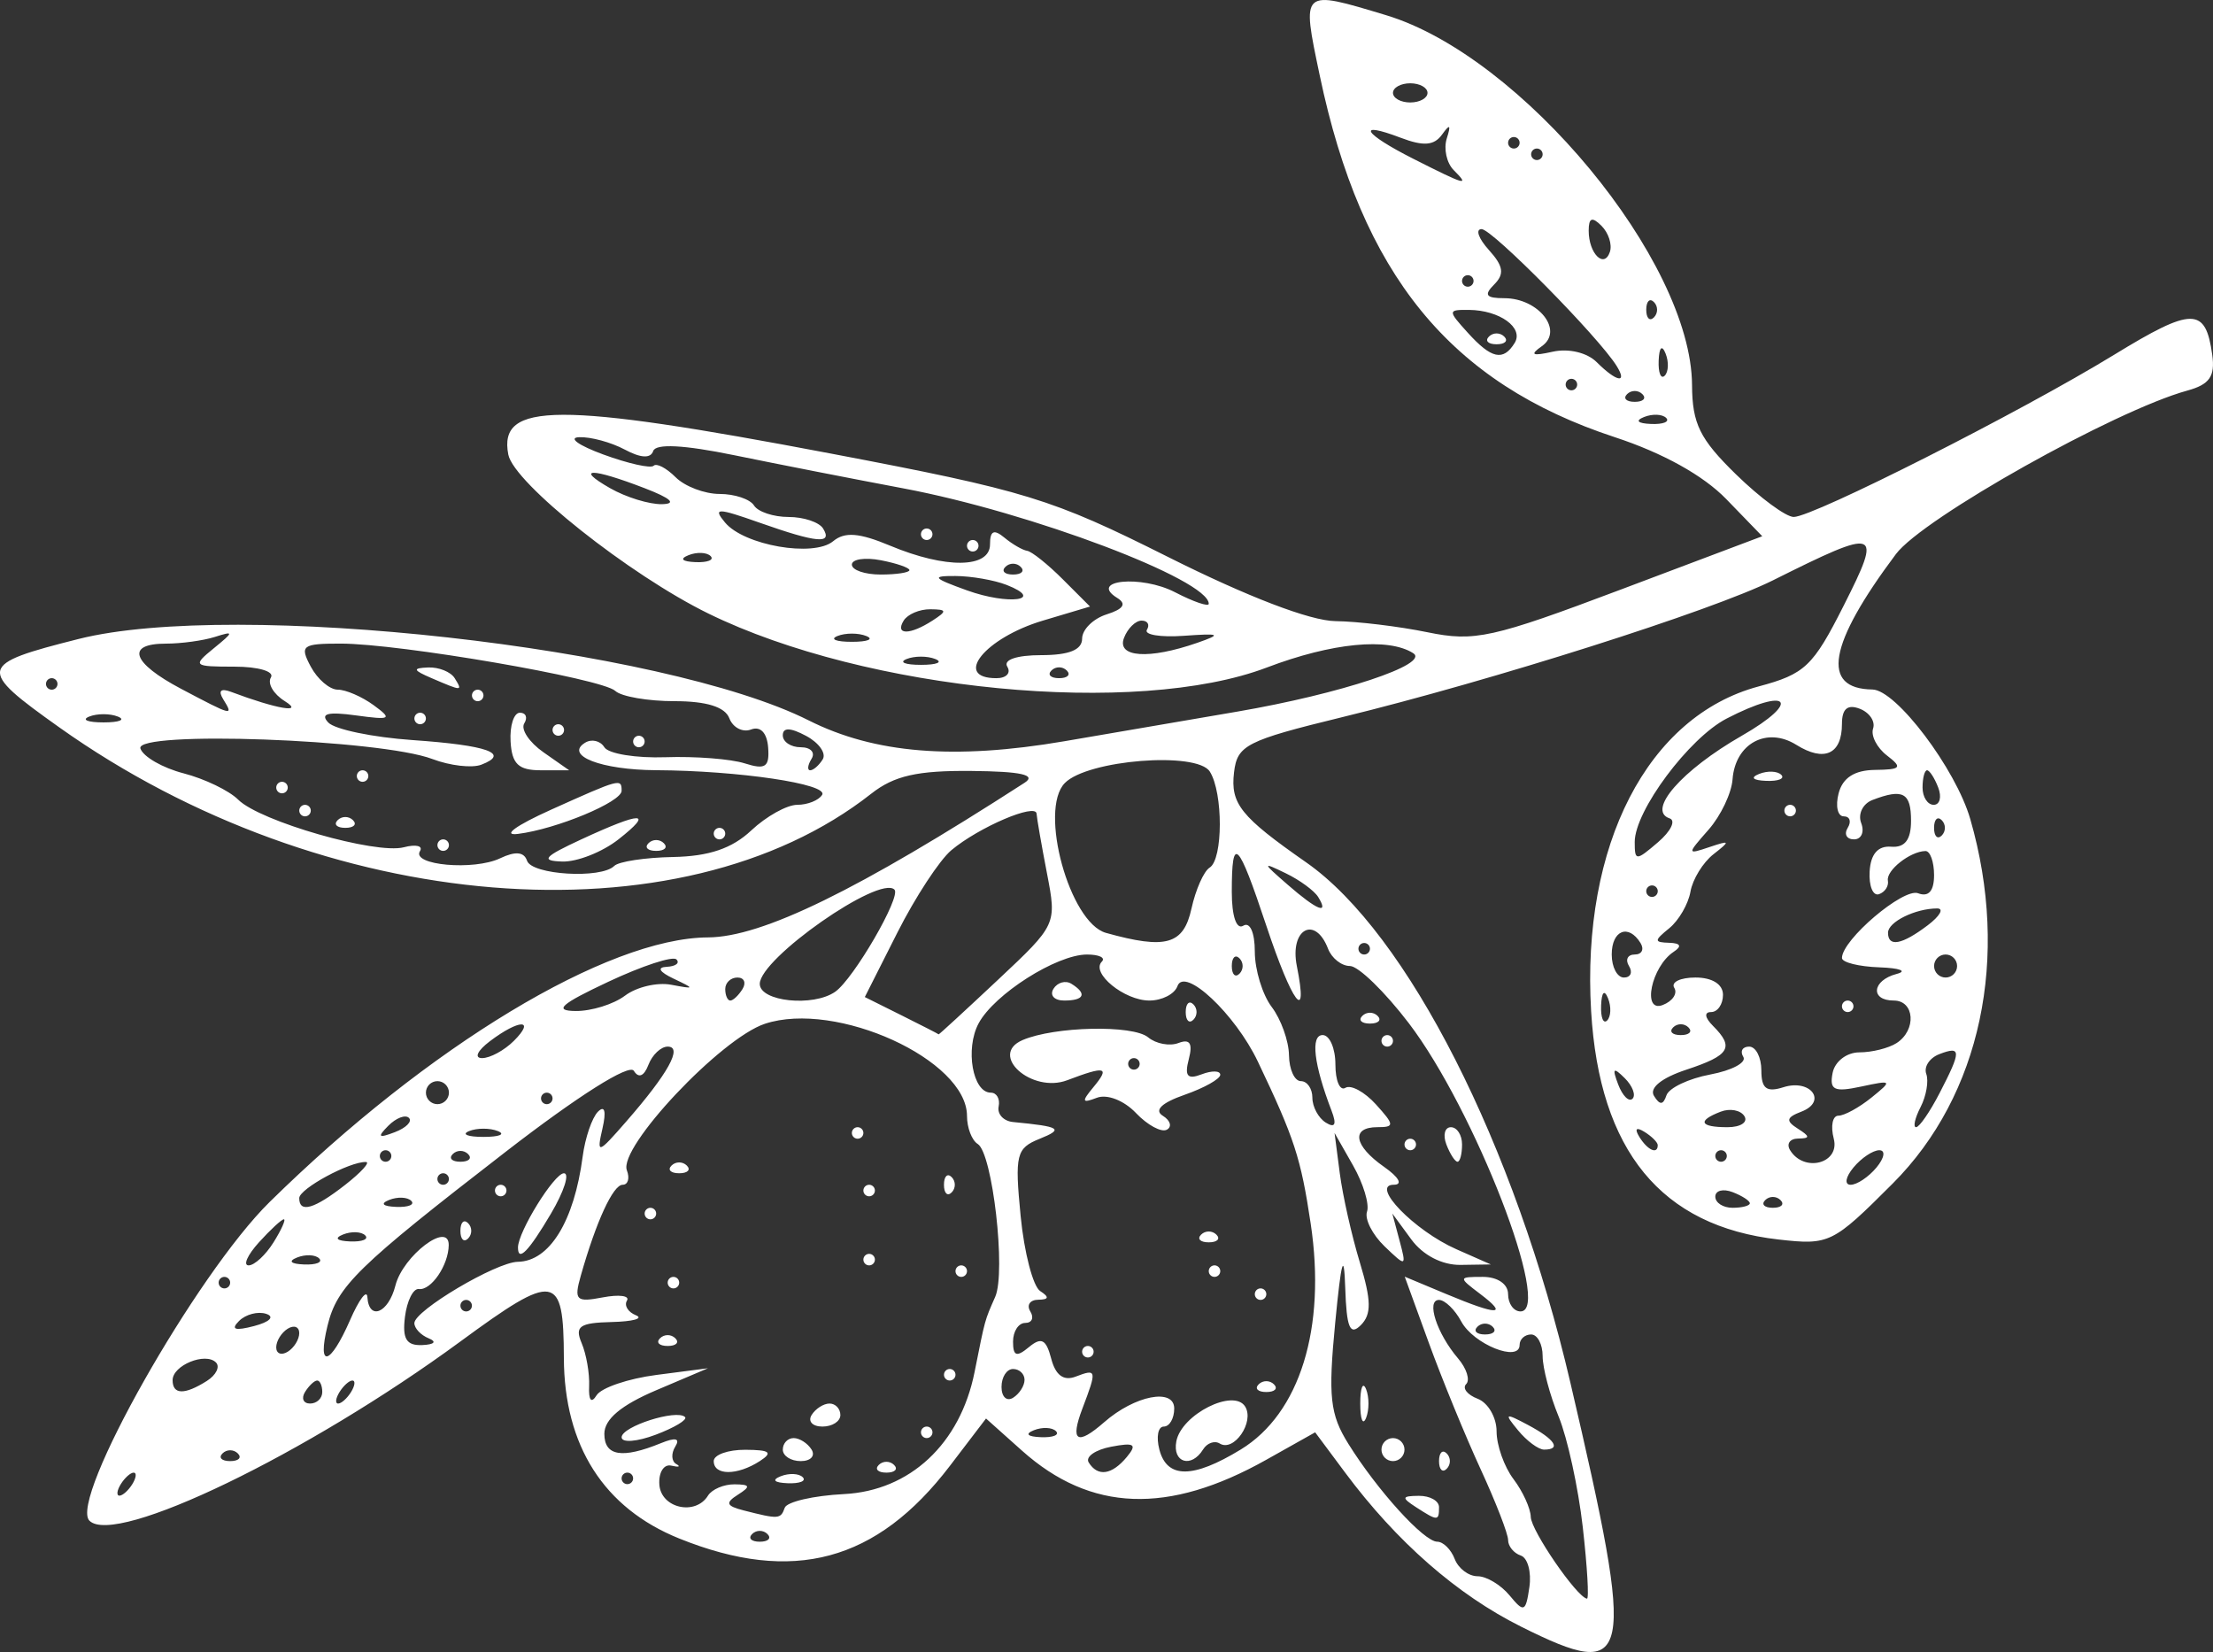 <?xml version="1.0" encoding="UTF-8" standalone="no"?>
<svg version="1.1"
     width="256.297"
     height="191.299"
     viewBox="0 0 256.297 191.299"
     xmlns="http://www.w3.org/2000/svg">
    <rect x="0" y="0" width="256.297" height="191.299" fill="#333333" stroke="none"/>
    <g
            transform="translate(-143.54,-159.659)">
        <path
                style="fill:#FFFFFF"
                d="m 319.718,348.03 c -7.416,-3.695 -14.426,-9.829 -20.39,-17.842 l -3.474,-4.667 -5.658,3.177 c -11.367,6.383 -20.346,6.047 -28.3,-1.059 l -4.161,-3.718 -4.164,5.459 c -8.489,11.13 -18.213,13.743 -31.373,8.433 -8.715,-3.517 -13.319,-10.726 -13.354,-20.908 -0.033,-9.83 -0.981,-9.979 -12.004,-1.889 -17.735,13.015 -39.941,23.739 -42.942,20.738 -2.416,-2.416 12.343,-28.52 20.863,-36.899 18.36,-18.056 39.114,-30.584 50.771,-30.646 6.276,-0.034 17.351,-5.442 36.667,-17.906 1.414,-0.913 -0.387,-1.314 -6.154,-1.369 -6.259,-0.06 -8.954,0.551 -11.597,2.63 -22.166,17.436 -63.446,14.068 -94.033,-7.67 -9.562,-6.796 -9.454,-7.297 2.224,-10.242 18.124,-4.572 67.732,0.959 84.56,9.428 7.63,3.84 16.865,4.593 29.604,2.414 6.634,-1.135 15.662,-2.681 20.062,-3.436 11.966,-2.054 22.333,-5.499 20.345,-6.761 -2.902,-1.842 -9.414,-1.206 -16.947,1.657 -15.106,5.741 -46.361,2.723 -64.678,-6.246 -9.162,-4.486 -22.542,-15.114 -23.177,-18.41 -1.177,-6.11 5.717,-6.133 37.325,-0.124 22.661,4.308 25.546,5.193 39.131,12.004 9.155,4.589 16.42,7.373 19.333,7.407 2.567,0.03 7.367,0.609 10.667,1.288 5.455,1.122 7.488,0.673 22.385,-4.942 l 16.385,-6.175 -4.168,-4.301 c -2.655,-2.739 -7.341,-5.342 -12.907,-7.169 -19.094,-6.268 -29.343,-18.837 -34.181,-41.916 -2.1,-10.017 -2.198,-9.928 7.671,-6.958 15.74,4.737 35.375,28.463 35.453,42.841 0.024,4.47 0.897,6.244 5.085,10.333 2.781,2.715 5.792,4.937 6.691,4.937 2.257,0 26.302,-12.168 37.074,-18.761 9.107,-5.574 10.623,-5.576 11.397,-0.014 0.347,2.495 -0.306,3.432 -2.885,4.14 -8.408,2.31 -30.641,14.783 -33.748,18.933 -7.844,10.478 -8.734,15.601 -2.724,15.682 2.743,0.037 9.654,9.186 11.333,15.003 4.623,16.02 1.228,31.983 -8.972,42.194 -6.959,6.966 -7.347,7.156 -13.22,6.494 -13.589,-1.532 -20.759,-10.264 -21.719,-26.451 -1.142,-19.243 6.556,-34.16 19.4,-37.595 5.368,-1.436 6.301,-2.323 9.866,-9.386 4.502,-8.918 4.113,-9.055 -8.216,-2.896 -7.008,3.501 -32.516,11.602 -49.875,15.839 -11.115,2.713 -12.158,3.245 -12.53,6.388 -0.431,3.644 0.758,5.128 8.357,10.43 11.706,8.168 24.17,32.712 30.596,60.248 7.624,32.668 7.215,34.695 -5.696,28.261 z m -0.054,-8.243 c -0.805,-0.268 -1.464,-1.075 -1.464,-1.793 0,-0.718 -1.435,-4.418 -3.19,-8.222 -1.754,-3.805 -4.448,-10.373 -5.986,-14.596 l -2.796,-7.679 4.815,2.012 c 6.005,2.509 7.246,2.499 3.901,-0.03 -2.529,-1.913 -2.522,-1.958 0.333,-1.958 1.708,0 2.921,0.831 2.921,2 0,1.1 0.648,2 1.439,2 3.75,0 -5.31,-23.377 -12.934,-33.374 -2.779,-3.644 -5.848,-6.626 -6.821,-6.626 -0.972,0 -2.113,-0.9 -2.535,-2 -1.502,-3.915 -4.47,-2.273 -3.615,2 1.377,6.887 -0.524,4.375 -3.533,-4.667 -3.295,-9.902 -4,-10.593 -4,-3.921 0,2.824 0.54,4.412 1.333,3.921 0.77,-0.476 1.333,0.79 1.333,3 0,2.103 0.881,4.989 1.958,6.412 1.077,1.423 1.977,3.938 2,5.588 0.023,1.65 0.642,3 1.376,3 0.733,0 1.333,0.865 1.333,1.921 0,1.057 0.702,2.355 1.56,2.885 1.065,0.658 1.275,0.221 0.661,-1.379 -2.057,-5.362 -2.458,-8.762 -1.032,-8.762 0.813,0 1.478,1.535 1.478,3.412 0,1.877 0.52,3.091 1.155,2.698 0.635,-0.393 2.228,0.472 3.54,1.921 2.154,2.38 2.171,2.635 0.178,2.635 -3.097,0 -2.745,2.139 0.757,4.591 1.738,1.218 2.204,2.076 1.127,2.076 -2.775,0 2.389,5.321 7.243,7.463 l 4,1.766 -3.504,0.052 c -2.136,0.032 -4.363,-1.119 -5.704,-2.948 l -2.2,-3 0.835,3.132 c 0.816,3.059 0.776,3.075 -1.734,0.667 -1.413,-1.356 -2.327,-3.165 -2.031,-4.021 0.296,-0.856 -0.43,-3.256 -1.612,-5.333 l -2.149,-3.777 0.605,4.667 c 0.333,2.567 1.378,7.214 2.323,10.326 1.34,4.416 1.364,6.013 0.111,7.267 -1.254,1.254 -1.65,0.303 -1.802,-4.326 -0.143,-4.326 -0.457,-3.225 -1.163,4.067 -0.826,8.541 -0.604,10.584 1.526,14 3.366,5.401 8.754,11.333 10.293,11.333 0.69,0 1.6,0.9 2.022,2 0.422,1.1 1.613,2 2.646,2 1.033,0 2.702,0.999 3.709,2.22 1.667,2.023 1.871,1.938 2.294,-0.956 0.255,-1.747 -0.195,-3.396 -1,-3.664 z m -12.131,-5.599 c -1.709,-1.105 -1.661,-1.295 0.333,-1.313 1.283,-0.011 2.333,0.58 2.333,1.313 0,1.626 -0.15,1.626 -2.667,0 z m 2.667,-5.333 c 0,-0.978 0.4,-1.378 0.889,-0.889 0.489,0.489 0.489,1.289 0,1.778 -0.489,0.489 -0.889,0.089 -0.889,-0.889 z m -6.667,-1.333 c 0,-0.733 0.6,-1.333 1.333,-1.333 0.733,0 1.333,0.6 1.333,1.333 0,0.733 -0.6,1.333 -1.333,1.333 -0.733,0 -1.333,-0.6 -1.333,-1.333 z m -2.456,-5.333 c 0,-1.833 0.303,-2.583 0.673,-1.667 0.37,0.917 0.37,2.417 0,3.333 -0.37,0.917 -0.673,0.167 -0.673,-1.667 z m 9.974,-30 c -0.422,-1.1 -0.186,-2 0.524,-2 0.71,0 1.291,0.9 1.291,2 0,1.1 -0.236,2 -0.524,2 -0.288,0 -0.869,-0.9 -1.291,-2 z m -4.851,0 c 0,-0.367 0.3,-0.667 0.667,-0.667 0.367,0 0.667,0.3 0.667,0.667 0,0.367 -0.3,0.667 -0.667,0.667 -0.367,0 -0.667,-0.3 -0.667,-0.667 z m -2.667,-12 c 0,-0.367 0.3,-0.667 0.667,-0.667 0.367,0 0.667,0.3 0.667,0.667 0,0.367 -0.3,0.667 -0.667,0.667 -0.367,0 -0.667,-0.3 -0.667,-0.667 z m -2.222,-2.889 c 0.489,-0.489 1.289,-0.489 1.778,0 0.489,0.489 0.089,0.889 -0.889,0.889 -0.978,0 -1.378,-0.4 -0.889,-0.889 z m 25.539,59.222 c -0.52,-4.583 -1.779,-10.357 -2.798,-12.829 -1.019,-2.473 -1.853,-5.623 -1.853,-7 0,-1.377 -0.6,-2.504 -1.333,-2.504 -0.733,0 -1.333,0.544 -1.333,1.209 0,2.069 -5.346,-0.075 -6.756,-2.708 -0.736,-1.375 -1.898,-2.5 -2.583,-2.5 -1.519,0 -0.247,3.897 2.211,6.775 0.99,1.16 1.413,2.495 0.94,2.969 -0.473,0.473 0.125,1.239 1.33,1.701 1.205,0.462 2.191,2.162 2.191,3.777 0,1.615 0.881,4.101 1.958,5.524 1.077,1.423 1.977,3.393 2,4.377 0.038,1.59 5.323,9.282 6.507,9.47 0.255,0.041 0.039,-3.676 -0.481,-8.26 z m -7.487,-11.218 c -1.659,-2.011 -1.55,-2.069 1.17,-0.62 3.103,1.653 3.867,2.838 1.83,2.838 -0.644,0 -1.994,-0.998 -3,-2.218 z m -86.941,11.996 c -0.489,-0.489 -1.289,-0.489 -1.778,0 -0.489,0.489 -0.089,0.889 0.889,0.889 0.978,0 1.378,-0.4 0.889,-0.889 z m 2,-3.04 c 0.244,-0.694 3.332,-1.408 6.862,-1.587 7.644,-0.387 13.463,-5.822 15.123,-14.123 1.253,-6.266 1.152,-5.897 2.392,-8.717 1.267,-2.88 -0.308,-16.641 -2.026,-17.703 -0.682,-0.421 -1.24,-1.878 -1.24,-3.236 0,-6.501 -15.137,-13.411 -23.402,-10.684 -5.102,1.684 -17.007,14.322 -15.99,16.973 0.353,0.919 0.133,1.671 -0.489,1.671 -1.11,0 -3.061,4.235 -4.845,10.517 -0.813,2.862 -0.557,3.117 2.537,2.526 1.893,-0.362 3.156,-0.196 2.807,0.369 -0.349,0.565 0.119,1.331 1.04,1.702 0.921,0.371 -0.339,0.723 -2.801,0.781 -3.732,0.088 -4.312,0.493 -3.489,2.439 0.543,1.283 0.934,3.526 0.868,4.983 -0.074,1.652 0.25,2.052 0.862,1.063 0.54,-0.873 3.663,-1.935 6.941,-2.359 l 5.96,-0.772 -6,2.549 c -4.064,1.727 -6,3.354 -6,5.043 0,2.577 2.057,2.916 6.552,1.082 1.707,-0.697 2.256,-0.562 1.658,0.405 -0.492,0.795 -0.44,1.699 0.115,2.008 0.555,0.309 0.298,0.394 -0.57,0.19 -0.868,-0.205 -1.49,0.794 -1.383,2.219 0.205,2.717 4.177,3.605 5.628,1.258 0.453,-0.733 1.839,-1.324 3.079,-1.313 1.821,0.017 1.897,0.247 0.394,1.198 -1.495,0.946 -1.364,1.305 0.667,1.825 4.047,1.036 4.282,1.021 4.749,-0.305 z m -0.472,-3.649 c 0.963,-0.385 2.112,-0.338 2.556,0.105 0.443,0.443 -0.344,0.758 -1.75,0.7 -1.553,-0.064 -1.869,-0.38 -0.806,-0.806 z m -7.75,-1.756 c 0,-0.733 1.65,-1.324 3.667,-1.313 2.857,0.016 3.225,0.306 1.667,1.313 -2.609,1.686 -5.333,1.686 -5.333,0 z m 19.111,0.444 c 0.489,-0.489 1.289,-0.489 1.778,0 0.489,0.489 0.089,0.889 -0.889,0.889 -0.978,0 -1.378,-0.4 -0.889,-0.889 z m -11.111,-1.778 c 0,-0.733 0.565,-1.333 1.255,-1.333 0.69,0 1.625,0.6 2.079,1.333 0.453,0.733 -0.111,1.333 -1.255,1.333 -1.143,0 -2.079,-0.6 -2.079,-1.333 z m -18.667,-1.424 c 0,-1.255 6.393,-3.294 7.345,-2.343 0.305,0.305 -1.223,1.224 -3.395,2.044 -2.172,0.82 -3.949,0.954 -3.949,0.299 z m 34.667,-0.576 c 0,-0.367 0.3,-0.667 0.667,-0.667 0.367,0 0.667,0.3 0.667,0.667 0,0.367 -0.3,0.667 -0.667,0.667 -0.367,0 -0.667,-0.3 -0.667,-0.667 z m -12.667,-2 c 0.453,-0.733 1.389,-1.333 2.079,-1.333 0.69,0 1.255,0.6 1.255,1.333 0,0.733 -0.935,1.333 -2.079,1.333 -1.143,0 -1.708,-0.6 -1.255,-1.333 z m 15.333,-4.667 c 0,-0.367 0.3,-0.667 0.667,-0.667 0.367,0 0.667,0.3 0.667,0.667 0,0.367 -0.3,0.667 -0.667,0.667 -0.367,0 -0.667,-0.3 -0.667,-0.667 z m -32.889,-4.222 c 0.489,-0.489 1.289,-0.489 1.778,0 0.489,0.489 0.089,0.889 -0.889,0.889 -0.978,0 -1.378,-0.4 -0.889,-0.889 z m 0.889,-6.444 c 0,-0.367 0.3,-0.667 0.667,-0.667 0.367,0 0.667,0.3 0.667,0.667 0,0.367 -0.3,0.667 -0.667,0.667 -0.367,0 -0.667,-0.3 -0.667,-0.667 z m 33.333,-1.333 c 0,-0.367 0.3,-0.667 0.667,-0.667 0.367,0 0.667,0.3 0.667,0.667 0,0.367 -0.3,0.667 -0.667,0.667 -0.367,0 -0.667,-0.3 -0.667,-0.667 z m -10.667,-1.333 c 0,-0.367 0.3,-0.667 0.667,-0.667 0.367,0 0.667,0.3 0.667,0.667 0,0.367 -0.3,0.667 -0.667,0.667 -0.367,0 -0.667,-0.3 -0.667,-0.667 z m -25.333,-5.333 c 0,-0.367 0.3,-0.667 0.667,-0.667 0.367,0 0.667,0.3 0.667,0.667 0,0.367 -0.3,0.667 -0.667,0.667 -0.367,0 -0.667,-0.3 -0.667,-0.667 z m 25.333,-2.667 c 0,-0.367 0.3,-0.667 0.667,-0.667 0.367,0 0.667,0.3 0.667,0.667 0,0.367 -0.3,0.667 -0.667,0.667 -0.367,0 -0.667,-0.3 -0.667,-0.667 z m 9.333,-0.667 c 0,-0.978 0.4,-1.378 0.889,-0.889 0.489,0.489 0.489,1.289 0,1.778 -0.489,0.489 -0.889,0.089 -0.889,-0.889 z m -31.556,-2.222 c 0.489,-0.489 1.289,-0.489 1.778,0 0.489,0.489 0.089,0.889 -0.889,0.889 -0.978,0 -1.378,-0.4 -0.889,-0.889 z m 20.889,-3.778 c 0,-0.367 0.3,-0.667 0.667,-0.667 0.367,0 0.667,0.3 0.667,0.667 0,0.367 -0.3,0.667 -0.667,0.667 -0.367,0 -0.667,-0.3 -0.667,-0.667 z m -83.333,40.667 c 0.453,-0.733 0.524,-1.333 0.157,-1.333 -0.367,0 -1.037,0.6 -1.491,1.333 -0.453,0.733 -0.524,1.333 -0.157,1.333 0.367,0 1.037,-0.6 1.491,-1.333 z m 58,-0.667 c 0,-0.367 -0.3,-0.667 -0.667,-0.667 -0.367,0 -0.667,0.3 -0.667,0.667 0,0.367 0.3,0.667 0.667,0.667 0.367,0 0.667,-0.3 0.667,-0.667 z m 57.182,-2.484 c 1.22,-1.47 0.873,-1.696 -1.821,-1.181 -1.831,0.35 -3.001,1.168 -2.6,1.817 1.047,1.693 2.683,1.458 4.421,-0.636 z m 13.185,-0.855 c 6.857,-4.181 9.921,-14.073 8.105,-26.167 -1.143,-7.61 -1.875,-9.855 -6.117,-18.756 -2.632,-5.524 -8.499,-11.026 -9.315,-8.738 -0.327,0.917 -1.788,1.667 -3.246,1.667 -2.914,0 -6.819,-3.196 -5.508,-4.508 0.454,-0.454 -0.325,-0.823 -1.73,-0.82 -3.518,0.007 -10.736,4.595 -12.544,7.974 -1.578,2.949 -0.686,8.021 1.412,8.021 0.684,0 1.093,0.722 0.91,1.604 -0.183,0.882 0.567,1.691 1.667,1.797 5.506,0.53 5.926,0.798 3.062,1.951 -2.69,1.083 -2.874,1.837 -2.185,8.915 0.414,4.253 1.436,8.173 2.271,8.712 1.073,0.692 1.006,0.986 -0.227,1 -0.96,0.011 -1.375,0.62 -0.921,1.354 0.453,0.733 0.189,1.333 -0.588,1.333 -0.777,0 -1.412,0.973 -1.412,2.163 0,1.686 0.405,1.827 1.837,0.639 1.449,-1.202 1.996,-0.918 2.587,1.343 0.502,1.921 1.437,2.604 2.83,2.07 2.446,-0.939 2.48,-0.776 0.779,3.698 -1.451,3.817 -0.621,4.335 2.529,1.578 3.541,-3.099 8.105,-3.989 8.105,-1.581 0,1.149 -0.544,2.09 -1.209,2.09 -0.665,0 -0.895,1.2 -0.511,2.667 0.884,3.38 3.87,3.378 9.42,-0.006 z m -7.453,-0.961 c 0.599,-3.11 6.647,-6.156 7.97,-4.014 1.105,1.789 -1.304,5.291 -2.943,4.278 -0.6,-0.371 -1.467,-0.064 -1.928,0.681 -1.368,2.214 -3.578,1.54 -3.099,-0.945 z m 9.53,-6.589 c 0.489,-0.489 1.289,-0.489 1.778,0 0.489,0.489 0.089,0.889 -0.889,0.889 -0.978,0 -1.378,-0.4 -0.889,-0.889 z m -20.444,-3.778 c 0,-0.367 0.3,-0.667 0.667,-0.667 0.367,0 0.667,0.3 0.667,0.667 0,0.367 -0.3,0.667 -0.667,0.667 -0.367,0 -0.667,-0.3 -0.667,-0.667 z m 20,-6.667 c 0,-0.367 0.3,-0.667 0.667,-0.667 0.367,0 0.667,0.3 0.667,0.667 0,0.367 -0.3,0.667 -0.667,0.667 -0.367,0 -0.667,-0.3 -0.667,-0.667 z m -5.333,-2.667 c 0,-0.367 0.3,-0.667 0.667,-0.667 0.367,0 0.667,0.3 0.667,0.667 0,0.367 -0.3,0.667 -0.667,0.667 -0.367,0 -0.667,-0.3 -0.667,-0.667 z m -0.889,-4.222 c 0.489,-0.489 1.289,-0.489 1.778,0 0.489,0.489 0.089,0.889 -0.889,0.889 -0.978,0 -1.378,-0.4 -0.889,-0.889 z m -7.548,-14.092 c -1.382,-1.451 -3.339,-2.212 -4.522,-1.758 -1.733,0.665 -1.801,0.457 -0.4,-1.23 1.952,-2.352 1.419,-2.494 -3.019,-0.807 -4.127,1.569 -9.157,-2.934 -5.187,-4.644 3.688,-1.589 12.774,-1.789 14.543,-0.32 0.91,0.755 2.494,1.051 3.52,0.657 1.319,-0.506 1.668,0.042 1.19,1.871 -0.514,1.967 -0.158,2.388 1.484,1.758 1.188,-0.456 2.161,-0.434 2.161,0.05 0,0.483 -1.858,1.526 -4.128,2.318 -2.664,0.929 -3.56,1.791 -2.524,2.431 0.882,0.545 1.09,1.271 0.462,1.613 -0.628,0.342 -2.239,-0.529 -3.579,-1.936 z m 0.436,-5.685 c 0,-0.367 -0.3,-0.667 -0.667,-0.667 -0.367,0 -0.667,0.3 -0.667,0.667 0,0.367 0.3,0.667 0.667,0.667 0.367,0 0.667,-0.3 0.667,-0.667 z m 5.333,-6 c 0,-0.978 0.4,-1.378 0.889,-0.889 0.489,0.489 0.489,1.289 0,1.778 -0.489,0.489 -0.889,0.089 -0.889,-0.889 z m -15.32,-2.688 c 0.461,-0.745 1.396,-1.01 2.079,-0.588 1.849,1.143 1.505,1.943 -0.837,1.943 -1.143,0 -1.702,-0.61 -1.241,-1.355 z m -94.458,53.8 c -0.489,-0.489 -1.289,-0.489 -1.778,0 -0.489,0.489 -0.089,0.889 0.889,0.889 0.978,0 1.378,-0.4 0.889,-0.889 z m 94.75,-2.583 c -0.443,-0.443 -1.593,-0.49 -2.556,-0.105 -1.064,0.426 -0.748,0.742 0.806,0.806 1.406,0.058 2.193,-0.257 1.75,-0.7 z m -84.972,-4.528 c 0,-0.733 -0.265,-1.333 -0.588,-1.333 -0.323,0 -0.959,0.6 -1.412,1.333 -0.453,0.733 -0.189,1.333 0.588,1.333 0.777,0 1.412,-0.6 1.412,-1.333 z m 3.333,0 c 0.453,-0.733 0.524,-1.333 0.157,-1.333 -0.367,0 -1.037,0.6 -1.491,1.333 -0.453,0.733 -0.524,1.333 -0.157,1.333 0.367,0 1.037,-0.6 1.491,-1.333 z m 78,-1.412 c 0,-0.69 -0.6,-1.255 -1.333,-1.255 -0.733,0 -1.333,0.935 -1.333,2.079 0,1.143 0.6,1.708 1.333,1.255 0.733,-0.453 1.333,-1.389 1.333,-2.079 z m -94.705,0.131 c 1.079,-0.682 1.555,-1.647 1.058,-2.144 -1.22,-1.22 -5.019,0.332 -5.019,2.05 0,1.693 1.38,1.726 3.961,0.094 z m 10.705,-5.543 c 0,-0.733 -0.6,-0.963 -1.333,-0.509 -0.733,0.453 -1.333,1.424 -1.333,2.157 0,0.733 0.6,0.963 1.333,0.509 0.733,-0.453 1.333,-1.424 1.333,-2.157 z m 5.887,-1.509 c 1.042,-2.383 1.944,-3.583 2.004,-2.667 0.182,2.787 2.437,1.861 3.248,-1.333 0.879,-3.462 6.208,-7.5 6.174,-4.678 -0.028,2.325 -2.034,5.271 -3.462,5.084 -0.651,-0.085 -1.374,1.363 -1.606,3.219 -0.319,2.555 0.166,3.349 2,3.27 1.4,-0.061 1.719,-0.389 0.755,-0.778 -0.917,-0.37 -1.667,-1.163 -1.667,-1.763 0,-1.453 9.468,-7.064 11.984,-7.102 3.671,-0.056 6.52,-4.681 7.509,-12.191 0.285,-2.166 1.082,-4.503 1.772,-5.192 0.782,-0.782 0.978,-0.053 0.521,1.939 -0.693,3.024 -0.548,2.982 2.759,-0.808 4.852,-5.559 6.571,-8.667 4.794,-8.667 -0.782,0 -1.787,0.95 -2.232,2.112 -0.51,1.329 -1.136,1.585 -1.688,0.691 -0.526,-0.851 -6.467,2.901 -14.814,9.355 -17.263,13.348 -19.546,15.577 -20.666,20.175 -1.22,5.009 0.304,4.621 2.617,-0.667 z m 19.446,-8.4 c 0,-1.818 4.197,-8.6 5.323,-8.6 0.69,0 0.015,2.1 -1.499,4.667 -2.579,4.371 -3.823,5.651 -3.823,3.934 z m -6.667,-1.934 c 0,-0.978 0.4,-1.378 0.889,-0.889 0.489,0.489 0.489,1.289 0,1.778 -0.489,0.489 -0.889,0.089 -0.889,-0.889 z m 4,-4.667 c 0,-0.367 0.3,-0.667 0.667,-0.667 0.367,0 0.667,0.3 0.667,0.667 0,0.367 -0.3,0.667 -0.667,0.667 -0.367,0 -0.667,-0.3 -0.667,-0.667 z m -26.484,14.283 c -0.962,-0.321 -2.383,0.051 -3.158,0.826 -0.989,0.989 -0.469,1.163 1.749,0.583 1.803,-0.471 2.407,-1.076 1.409,-1.409 z m 142.04,1.495 c -0.489,-0.489 -1.289,-0.489 -1.778,0 -0.489,0.489 -0.089,0.889 0.889,0.889 0.978,0 1.378,-0.4 0.889,-0.889 z m -118.222,-2.444 c 0,-0.367 -0.3,-0.667 -0.667,-0.667 -0.367,0 -0.667,0.3 -0.667,0.667 0,0.367 0.3,0.667 0.667,0.667 0.367,0 0.667,-0.3 0.667,-0.667 z m -28,-2.667 c 0,-0.367 -0.3,-0.667 -0.667,-0.667 -0.367,0 -0.667,0.3 -0.667,0.667 0,0.367 0.3,0.667 0.667,0.667 0.367,0 0.667,-0.3 0.667,-0.667 z m 5.024,-4.667 c 0.916,-1.467 1.453,-2.667 1.194,-2.667 -0.259,0 -1.557,1.2 -2.885,2.667 -1.327,1.467 -1.865,2.667 -1.194,2.667 0.671,0 1.969,-1.2 2.885,-2.667 z m 5.282,1.861 c -0.443,-0.443 -1.593,-0.49 -2.556,-0.105 -1.064,0.426 -0.748,0.742 0.806,0.806 1.406,0.058 2.193,-0.257 1.75,-0.7 z m 5.333,-2.667 c -0.443,-0.443 -1.593,-0.49 -2.556,-0.105 -1.064,0.426 -0.748,0.742 0.806,0.806 1.406,0.058 2.193,-0.257 1.75,-0.7 z m -2.306,-5.861 c 1.833,-1.434 2.912,-2.621 2.396,-2.637 -1.894,-0.06 -7.729,3.099 -7.729,4.184 0,1.771 1.733,1.268 5.333,-1.547 z m 7.639,1.861 c -0.443,-0.443 -1.593,-0.49 -2.556,-0.105 -1.064,0.426 -0.748,0.742 0.806,0.806 1.406,0.058 2.193,-0.257 1.75,-0.7 z m 155.028,0.282 c 0,-0.288 -0.9,-0.869 -2,-1.291 -1.1,-0.422 -2,-0.186 -2,0.524 0,0.71 0.9,1.291 2,1.291 1.1,0 2,-0.236 2,-0.524 z m 3.556,-0.365 c -0.489,-0.489 -1.289,-0.489 -1.778,0 -0.489,0.489 -0.089,0.889 0.889,0.889 0.978,0 1.378,-0.4 0.889,-0.889 z m -154.222,-2.444 c 0,-0.367 -0.3,-0.667 -0.667,-0.667 -0.367,0 -0.667,0.3 -0.667,0.667 0,0.367 0.3,0.667 0.667,0.667 0.367,0 0.667,-0.3 0.667,-0.667 z m 165.333,-1.333 c 0.926,-1.116 1.07,-2 0.327,-2 -0.733,0 -2.08,0.9 -2.993,2 -0.926,1.116 -1.07,2 -0.327,2 0.733,0 2.08,-0.9 2.993,-2 z m -172,-1.333 c 0,-0.367 -0.3,-0.667 -0.667,-0.667 -0.367,0 -0.667,0.3 -0.667,0.667 0,0.367 0.3,0.667 0.667,0.667 0.367,0 0.667,-0.3 0.667,-0.667 z m 8.889,-0.222 c -0.489,-0.489 -1.289,-0.489 -1.778,0 -0.489,0.489 -0.089,0.889 0.889,0.889 0.978,0 1.378,-0.4 0.889,-0.889 z m 145.778,0.222 c 0,-0.367 -0.3,-0.667 -0.667,-0.667 -0.367,0 -0.667,0.3 -0.667,0.667 0,0.367 0.3,0.667 0.667,0.667 0.367,0 0.667,-0.3 0.667,-0.667 z m 12.386,-2 c -0.384,-1.467 -0.142,-2.667 0.537,-2.667 0.679,0 2.399,-0.941 3.822,-2.091 2.472,-1.997 2.418,-2.054 -1.186,-1.281 -3.133,0.672 -3.695,0.405 -3.308,-1.576 0.26,-1.333 1.632,-2.386 3.108,-2.386 1.453,0 3.392,-0.485 4.309,-1.079 2.32,-1.502 2.089,-4.921 -0.333,-4.921 -2.77,0 -2.517,-2.336 0.333,-3.081 1.283,-0.335 0.383,-0.679 -2,-0.764 -2.383,-0.085 -4.333,-0.572 -4.333,-1.082 0,-2.106 7.113,-8.151 8.82,-7.496 1.214,0.466 1.847,-0.255 1.847,-2.101 0,-1.545 -0.45,-2.8 -1,-2.789 -1.771,0.036 -4.568,2.242 -4.347,3.429 0.118,0.633 -0.35,1.339 -1.04,1.569 -0.69,0.23 -1.173,-0.955 -1.075,-2.633 0.118,-2.017 0.962,-2.988 2.487,-2.866 1.596,0.128 2.308,-0.797 2.308,-3 0,-3.266 -0.931,-3.767 -4.473,-2.408 -1.114,0.427 -1.699,1.627 -1.3,2.667 0.399,1.039 0.025,1.89 -0.83,1.89 -0.855,0 -1.184,-0.6 -0.731,-1.333 0.453,-0.733 0.245,-1.333 -0.463,-1.333 -0.708,0 -0.973,-1.2 -0.59,-2.667 0.47,-1.799 1.84,-2.68 4.208,-2.709 3.032,-0.037 3.223,-0.264 1.394,-1.667 -1.164,-0.893 -1.889,-2.3 -1.61,-3.127 0.279,-0.826 -0.419,-1.857 -1.55,-2.291 -1.411,-0.541 -2.056,0.011 -2.056,1.757 0,3.511 -2.043,4.449 -5.284,2.425 -3.422,-2.137 -7.081,-0.154 -7.387,4.005 -0.118,1.596 -1.365,4.212 -2.771,5.813 -2.528,2.878 -2.526,2.902 0.109,2.016 2.394,-0.804 2.441,-0.719 0.455,0.832 -1.216,0.95 -2.416,2.902 -2.667,4.337 -0.25,1.435 -1.355,3.34 -2.455,4.233 -1.778,1.444 -1.778,1.631 0,1.687 1.319,0.041 1.494,0.396 0.513,1.042 -2.592,1.708 -3.706,7.098 -1.275,6.165 1.144,-0.439 1.748,-1.335 1.342,-1.992 -0.406,-0.656 0.698,-1.194 2.452,-1.194 1.946,0 3.19,0.78 3.19,2 0,1.1 -0.62,2 -1.378,2 -0.825,0 -0.735,0.642 0.222,1.6 2.502,2.502 1.95,3.411 -3.079,5.071 -2.88,0.951 -4.324,2.118 -3.756,3.038 0.672,1.088 1.064,1.07 1.443,-0.065 0.286,-0.857 2.571,-1.944 5.078,-2.414 2.507,-0.47 4.228,-1.389 3.824,-2.042 -0.404,-0.653 -0.098,-1.187 0.678,-1.187 0.777,0 1.412,1.24 1.412,2.757 0,2.109 0.6,2.566 2.554,1.946 3.158,-1.002 5.123,1.66 2.085,2.826 -1.756,0.674 -1.839,1.069 -0.418,1.97 1.44,0.913 1.446,1.131 0.033,1.148 -0.96,0.011 -1.375,0.62 -0.921,1.354 1.622,2.625 5.8,1.523 5.053,-1.333 z m 0.947,-15.333 c 0,-0.367 0.3,-0.667 0.667,-0.667 0.367,0 0.667,0.3 0.667,0.667 0,0.367 -0.3,0.667 -0.667,0.667 -0.367,0 -0.667,-0.3 -0.667,-0.667 z m -6.667,-22.667 c 0,-0.367 0.3,-0.667 0.667,-0.667 0.367,0 0.667,0.3 0.667,0.667 0,0.367 -0.3,0.667 -0.667,0.667 -0.367,0 -0.667,-0.3 -0.667,-0.667 z m -2.917,-4.244 c 0.963,-0.385 2.112,-0.338 2.556,0.105 0.443,0.443 -0.344,0.758 -1.75,0.7 -1.553,-0.064 -1.869,-0.38 -0.806,-0.806 z m -11.75,42.989 c 0,-0.323 -0.693,-1.016 -1.539,-1.539 -0.954,-0.589 -1.177,-0.366 -0.588,0.588 0.95,1.537 2.127,2.064 2.127,0.951 z M 190.902,289.112 c -0.411,-0.411 -1.486,-8.4e-4 -2.391,0.91 -1.307,1.317 -1.154,1.47 0.746,0.746 1.315,-0.501 2.055,-1.246 1.644,-1.657 z m 10.298,1.526 c -0.917,-0.37 -2.417,-0.37 -3.333,0 -0.917,0.37 -0.167,0.673 1.667,0.673 1.833,0 2.583,-0.303 1.667,-0.673 z m 144.369,-1.725 c -0.433,-0.701 -1.669,-0.937 -2.745,-0.524 -2.756,1.058 -2.431,1.799 0.788,1.799 1.51,0 2.391,-0.574 1.957,-1.275 z m 22.596,-2.659 c 2.545,-4.921 2.542,-5.511 -0.022,-4.527 -1.131,0.434 -1.812,1.465 -1.514,2.291 0.299,0.826 0.003,2.552 -0.657,3.836 -0.66,1.283 -0.894,2.333 -0.521,2.333 0.374,0 1.595,-1.77 2.714,-3.934 z m -172.632,-0.066 c 0,-0.733 -0.6,-1.333 -1.333,-1.333 -0.733,0 -1.333,0.6 -1.333,1.333 0,0.733 0.6,1.333 1.333,1.333 0.733,0 1.333,-0.6 1.333,-1.333 z m 12,0.667 c 0,-0.367 -0.3,-0.667 -0.667,-0.667 -0.367,0 -0.667,0.3 -0.667,0.667 0,0.367 0.3,0.667 0.667,0.667 0.367,0 0.667,-0.3 0.667,-0.667 z m 124.165,-2.356 c -1.317,-1.307 -1.47,-1.154 -0.746,0.746 0.501,1.315 1.246,2.055 1.657,1.644 0.411,-0.411 8.4e-4,-1.486 -0.91,-2.391 z m -128.642,-4.311 c 2.556,-2.556 0.617,-2.526 -2.779,0.042 -1.453,1.099 -1.85,1.958 -0.905,1.958 0.926,0 2.583,-0.9 3.683,-2 z m 56.063,-7.068 c 6.807,-6.391 6.817,-6.412 5.674,-12.333 -0.63,-3.262 -1.171,-6.369 -1.203,-6.903 -0.076,-1.267 -6.691,1.567 -9.871,4.229 -1.364,1.142 -4.176,5.434 -6.25,9.54 l -3.771,7.464 4.25,2.117 c 2.338,1.165 4.273,2.156 4.301,2.203 0.028,0.047 3.119,-2.796 6.869,-6.316 z m 79.969,5.513 c -0.489,-0.489 -1.289,-0.489 -1.778,0 -0.489,0.489 -0.089,0.889 0.889,0.889 0.978,0 1.378,-0.4 0.889,-0.889 z m -9.311,-3.361 c -0.426,-1.064 -0.742,-0.748 -0.806,0.806 -0.058,1.406 0.257,2.193 0.7,1.75 0.443,-0.443 0.49,-1.593 0.105,-2.556 z m -113.849,-0.318 c 1.317,-0.999 3.717,-1.568 5.333,-1.264 2.773,0.522 2.788,0.482 0.271,-0.714 -1.638,-0.778 -1.938,-1.303 -0.778,-1.361 1.039,-0.051 1.546,-0.436 1.127,-0.855 -0.419,-0.419 -3.969,0.745 -7.889,2.587 -5.522,2.595 -6.377,3.357 -3.794,3.386 1.833,0.02 4.411,-0.781 5.729,-1.78 z m 13.605,-0.765 c 0.453,-0.733 0.189,-1.333 -0.588,-1.333 -0.777,0 -1.412,0.6 -1.412,1.333 0,0.733 0.265,1.333 0.588,1.333 0.323,0 0.959,-0.6 1.412,-1.333 z m 10.737,0.313 c 2.131,-1.487 7.665,-11.022 6.863,-11.824 -1.729,-1.729 -15.6,7.974 -15.6,10.913 0,2.05 6.182,2.695 8.737,0.912 z m 46.819,-3.868 c -0.489,-0.489 -0.889,-0.089 -0.889,0.889 0,0.978 0.4,1.378 0.889,0.889 0.489,-0.489 0.489,-1.289 0,-1.778 z m 45.111,0.889 c -0.453,-0.733 -0.153,-1.333 0.667,-1.333 0.82,0 1.12,-0.6 0.667,-1.333 -1.393,-2.255 -3.333,-1.479 -3.333,1.333 0,1.467 0.635,2.667 1.412,2.667 0.777,0 1.041,-0.6 0.588,-1.333 z m 38,0 c 0,-0.733 -0.6,-1.333 -1.333,-1.333 -0.733,0 -1.333,0.6 -1.333,1.333 0,0.733 0.6,1.333 1.333,1.333 0.733,0 1.333,-0.6 1.333,-1.333 z m -68,-2 c 0,-0.367 -0.3,-0.667 -0.667,-0.667 -0.367,0 -0.667,0.3 -0.667,0.667 0,0.367 0.3,0.667 0.667,0.667 0.367,0 0.667,-0.3 0.667,-0.667 z m -20.67,-4.651 c 0.481,-2.192 1.429,-4.327 2.106,-4.745 1.558,-0.963 1.571,-8.669 0.018,-11.12 -1.496,-2.363 -14.171,-1.359 -16.795,1.33 -3.035,3.11 0.553,16.171 4.766,17.348 6.957,1.943 8.986,1.367 9.904,-2.813 z m 85.258,1.942 c 1.423,-1.077 1.923,-1.958 1.109,-1.958 -2.529,0 -5.697,1.562 -5.697,2.809 0,1.702 1.605,1.404 4.588,-0.852 z m -70.584,-3.284 c -0.451,-0.729 -2.136,-1.963 -3.745,-2.742 -2.772,-1.341 -2.76,-1.272 0.222,1.326 3.397,2.959 4.834,3.537 3.523,1.416 z m 39.329,-0.674 c 0,-0.367 -0.3,-0.667 -0.667,-0.667 -0.367,0 -0.667,0.3 -0.667,0.667 0,0.367 0.3,0.667 0.667,0.667 0.367,0 0.667,-0.3 0.667,-0.667 z m -130.953,-3.525 c 0.548,1.643 8.578,2.122 10.098,0.602 0.508,-0.508 3.575,-0.973 6.817,-1.034 4.15,-0.078 6.829,-0.988 9.052,-3.077 1.737,-1.631 4.133,-2.966 5.326,-2.966 1.193,0 2.489,-0.518 2.88,-1.152 0.775,-1.255 -9.663,-2.806 -19.221,-2.857 -6.353,-0.034 -10.644,-1.691 -8.234,-3.18 0.761,-0.47 1.766,-0.236 2.234,0.521 0.468,0.757 3.659,1.278 7.092,1.157 3.433,-0.12 7.556,0.199 9.164,0.711 2.398,0.763 2.885,0.433 2.714,-1.835 -0.128,-1.698 -0.889,-2.503 -1.973,-2.088 -0.97,0.372 -2.106,-0.213 -2.523,-1.301 -0.504,-1.313 -2.638,-1.978 -6.35,-1.978 -3.075,0 -6.161,-0.534 -6.857,-1.187 -1.535,-1.438 -24.997,-5.48 -31.812,-5.48 -4.469,0 -4.761,0.226 -3.455,2.667 0.785,1.467 2.191,2.667 3.125,2.667 0.934,0 2.806,0.81 4.159,1.799 2.208,1.615 1.994,1.736 -2.079,1.178 -3.231,-0.442 -4.147,-0.204 -3.179,0.827 0.748,0.797 5.143,1.712 9.767,2.034 8.704,0.606 11.346,1.552 7.96,2.851 -1.079,0.414 -3.626,0.119 -5.661,-0.654 -6.041,-2.297 -34.523,-3.324 -33.821,-1.22 0.317,0.95 2.566,2.244 4.999,2.874 2.432,0.63 5.278,2.002 6.324,3.048 2.507,2.507 15.929,6.364 19.184,5.513 1.407,-0.368 2.247,-0.166 1.867,0.449 -1.01,1.634 6.244,2.279 9.29,0.826 1.763,-0.841 2.767,-0.75 3.111,0.283 z m 6.286,-2.475 c 7.047,-3.262 8.45,-3.262 4.303,0 -1.865,1.467 -4.795,2.622 -6.513,2.568 -2.554,-0.081 -2.151,-0.549 2.21,-2.568 z m -16.667,0.667 c 0,-0.367 0.3,-0.667 0.667,-0.667 0.367,0 0.667,0.3 0.667,0.667 0,0.367 -0.3,0.667 -0.667,0.667 -0.367,0 -0.667,-0.3 -0.667,-0.667 z m 24.444,-0.222 c 0.489,-0.489 1.289,-0.489 1.778,0 0.489,0.489 0.089,0.889 -0.889,0.889 -0.978,0 -1.378,-0.4 -0.889,-0.889 z m -11.273,-3.885 c 8.008,-3.602 8.162,-3.644 8.162,-2.185 0,1.297 -7.533,4.431 -12,4.992 -1.904,0.239 -0.258,-0.965 3.838,-2.807 z m 18.829,2.774 c 0,-0.367 0.3,-0.667 0.667,-0.667 0.367,0 0.667,0.3 0.667,0.667 0,0.367 -0.3,0.667 -0.667,0.667 -0.367,0 -0.667,-0.3 -0.667,-0.667 z m -43.556,-1.556 c 0.489,-0.489 1.289,-0.489 1.778,0 0.489,0.489 0.089,0.889 -0.889,0.889 -0.978,0 -1.378,-0.4 -0.889,-0.889 z m -4.444,-1.111 c 0,-0.367 0.3,-0.667 0.667,-0.667 0.367,0 0.667,0.3 0.667,0.667 0,0.367 -0.3,0.667 -0.667,0.667 -0.367,0 -0.667,-0.3 -0.667,-0.667 z m -2.667,-2.667 c 0,-0.367 0.3,-0.667 0.667,-0.667 0.367,0 0.667,0.3 0.667,0.667 0,0.367 -0.3,0.667 -0.667,0.667 -0.367,0 -0.667,-0.3 -0.667,-0.667 z m 9.333,-1.333 c 0,-0.367 0.3,-0.667 0.667,-0.667 0.367,0 0.667,0.3 0.667,0.667 0,0.367 -0.3,0.667 -0.667,0.667 -0.367,0 -0.667,-0.3 -0.667,-0.667 z m 17.808,-4.001 c -0.106,-1.833 0.38,-3.332 1.079,-3.332 0.699,0 0.926,0.559 0.503,1.242 -0.422,0.683 0.576,2.183 2.218,3.333 l 2.986,2.091 -3.297,-9.4e-4 c -2.576,-7.4e-4 -3.339,-0.73 -3.489,-3.333 z m 14.192,9.4e-4 c 0,-0.367 0.3,-0.667 0.667,-0.667 0.367,0 0.667,0.3 0.667,0.667 0,0.367 -0.3,0.667 -0.667,0.667 -0.367,0 -0.667,-0.3 -0.667,-0.667 z m -9.333,-1.333 c 0,-0.367 0.3,-0.667 0.667,-0.667 0.367,0 0.667,0.3 0.667,0.667 0,0.367 -0.3,0.667 -0.667,0.667 -0.367,0 -0.667,-0.3 -0.667,-0.667 z m -16,-1.333 c 0,-0.367 0.3,-0.667 0.667,-0.667 0.367,0 0.667,0.3 0.667,0.667 0,0.367 -0.3,0.667 -0.667,0.667 -0.367,0 -0.667,-0.3 -0.667,-0.667 z m 6.667,-2.667 c 0,-0.367 0.3,-0.667 0.667,-0.667 0.367,0 0.667,0.3 0.667,0.667 0,0.367 -0.3,0.667 -0.667,0.667 -0.367,0 -0.667,-0.3 -0.667,-0.667 z m -4.667,-2 c -2.174,-0.934 -2.25,-1.163 -0.412,-1.24 1.24,-0.051 2.625,0.506 3.079,1.24 0.948,1.533 0.901,1.533 -2.667,0 z m 143.375,16.236 c -2.688,-0.896 1.393,-5.573 8.338,-9.557 7.007,-4.019 5.503,-5.745 -1.741,-1.998 -4.357,2.253 -10.639,10.686 -10.639,14.282 0,2.225 0.137,2.227 2.698,0.034 1.484,-1.27 2.089,-2.513 1.344,-2.761 z m 31.514,0.208 c -0.489,-0.489 -0.889,-0.089 -0.889,0.889 0,0.978 0.4,1.378 0.889,0.889 0.489,-0.489 0.489,-1.289 0,-1.778 z m -0.407,-3.778 c -0.422,-1.1 -1.003,-2 -1.291,-2 -0.288,0 -0.524,0.9 -0.524,2 0,1.1 0.581,2 1.291,2 0.71,0 0.946,-0.9 0.524,-2 z m -129.19,-3.266 c 0.43,-0.697 -0.434,-1.918 -1.921,-2.714 -1.821,-0.975 -2.704,-0.996 -2.704,-0.067 0,0.759 0.935,1.38 2.079,1.38 1.143,0 1.708,0.6 1.255,1.333 -0.453,0.733 -0.524,1.333 -0.157,1.333 0.367,0 1.019,-0.57 1.449,-1.266 z m -81.625,-4.95 c -0.917,-0.37 -2.417,-0.37 -3.333,0 -0.917,0.37 -0.167,0.673 1.667,0.673 1.833,0 2.583,-0.303 1.667,-0.673 z m 12.193,-2.01 c -0.613,-0.992 -0.277,-1.301 0.921,-0.85 5.26,1.982 8.568,2.547 6.191,1.058 -1.299,-0.813 -2.013,-2.042 -1.588,-2.73 0.429,-0.695 -1.451,-1.251 -4.227,-1.251 -4.761,0 -4.877,-0.101 -2.412,-2.109 2.368,-1.93 2.381,-2.043 0.146,-1.333 -1.343,0.427 -3.893,0.776 -5.667,0.776 -4.7,0 -3.948,2.221 1.776,5.243 5.981,3.158 6.088,3.184 4.86,1.198 z m -19.193,-1.773 c 0,-0.367 -0.3,-0.667 -0.667,-0.667 -0.367,0 -0.667,0.3 -0.667,0.667 0,0.367 0.3,0.667 0.667,0.667 0.367,0 0.667,-0.3 0.667,-0.667 z m 110,-2 c -0.49,-0.793 1.097,-1.333 3.921,-1.333 3.23,0 4.745,-0.61 4.745,-1.91 0,-1.051 1.279,-2.316 2.843,-2.812 1.958,-0.622 2.338,-1.214 1.222,-1.904 -3.357,-2.075 2.78,-2.683 6.687,-0.663 2.154,1.114 3.916,1.718 3.916,1.343 0,-2.795 -20.613,-10.588 -35.333,-13.359 -5.867,-1.104 -14.693,-2.835 -19.613,-3.845 -5.848,-1.201 -9.102,-1.37 -9.397,-0.486 -0.294,0.883 -1.438,0.824 -3.299,-0.172 -1.567,-0.838 -3.938,-1.482 -5.27,-1.431 -1.332,0.052 -0.073,0.954 2.796,2.005 2.869,1.051 5.491,1.638 5.825,1.303 0.335,-0.335 1.48,0.263 2.545,1.328 1.065,1.065 3.358,1.937 5.096,1.937 1.738,0 3.53,0.6 3.983,1.333 0.453,0.733 2.253,1.333 4,1.333 1.747,0 3.547,0.6 4,1.333 1.137,1.839 -0.703,1.673 -7.327,-0.664 -4.944,-1.744 -5.456,-1.749 -4.034,-0.035 2.205,2.657 10.257,4.056 12.523,2.175 1.345,-1.116 3.017,-0.986 6.609,0.516 6.445,2.693 11.562,2.625 11.562,-0.154 0,-1.579 0.45,-1.79 1.667,-0.78 0.917,0.761 2.103,1.448 2.636,1.527 0.533,0.079 2.389,1.563 4.124,3.298 l 3.155,3.155 -5.458,1.629 c -6.712,2.003 -10.474,6.668 -5.379,6.668 1.143,0 1.708,-0.6 1.255,-1.333 z m -4.667,-14 c 0,-0.367 0.3,-0.667 0.667,-0.667 0.367,0 0.667,0.3 0.667,0.667 0,0.367 -0.3,0.667 -0.667,0.667 -0.367,0 -0.667,-0.3 -0.667,-0.667 z m -5.333,-1.333 c 0,-0.367 0.3,-0.667 0.667,-0.667 0.367,0 0.667,0.3 0.667,0.667 0,0.367 -0.3,0.667 -0.667,0.667 -0.367,0 -0.667,-0.3 -0.667,-0.667 z m 16.889,15.778 c -0.489,-0.489 -1.289,-0.489 -1.778,0 -0.489,0.489 -0.089,0.889 0.889,0.889 0.978,0 1.378,-0.4 0.889,-0.889 z m -15.222,-1.327 c -0.917,-0.37 -2.417,-0.37 -3.333,0 -0.917,0.37 -0.167,0.673 1.667,0.673 1.833,0 2.583,-0.303 1.667,-0.673 z m 30.333,-1.877 c 2.886,-1.005 2.674,-1.114 -1.573,-0.812 -2.699,0.192 -4.613,-0.126 -4.255,-0.706 0.359,-0.58 0.081,-1.055 -0.618,-1.055 -0.698,0 -1.615,0.9 -2.037,2 -0.87,2.266 2.891,2.52 8.482,0.573 z m -38.333,-0.79 c -0.917,-0.37 -2.417,-0.37 -3.333,0 -0.917,0.37 -0.167,0.673 1.667,0.673 1.833,0 2.583,-0.303 1.667,-0.673 z m 7.667,-1.784 c 1.724,-1.114 1.688,-1.295 -0.255,-1.313 -1.24,-0.011 -2.625,0.58 -3.079,1.313 -1.043,1.687 0.722,1.687 3.333,0 z m 8.578,-4.136 c -1.418,-0.555 -4.078,-1.018 -5.911,-1.028 -2.836,-0.016 -2.637,0.233 1.333,1.664 4.84,1.744 9.134,1.148 4.578,-0.636 z m -11.245,-1.708 c 0,-0.281 -1.5,-0.798 -3.333,-1.148 -1.833,-0.35 -3.333,-0.12 -3.333,0.511 0,0.632 1.5,1.148 3.333,1.148 1.833,0 3.333,-0.23 3.333,-0.511 z m 12.889,-0.378 c -0.489,-0.489 -1.289,-0.489 -1.778,0 -0.489,0.489 -0.089,0.889 0.889,0.889 0.978,0 1.378,-0.4 0.889,-0.889 z m -35.917,-1.25 c -0.443,-0.443 -1.593,-0.49 -2.556,-0.105 -1.064,0.426 -0.748,0.742 0.806,0.806 1.406,0.058 2.193,-0.257 1.75,-0.7 z m -7.639,-7.861 c -6.169,-2.376 -8.156,-2.376 -4,0 1.833,1.048 4.533,1.881 6,1.851 1.746,-0.035 1.056,-0.675 -2,-1.851 z m 118.306,-8.139 c -0.443,-0.443 -1.593,-0.49 -2.556,-0.105 -1.064,0.426 -0.748,0.742 0.806,0.806 1.406,0.058 2.193,-0.257 1.75,-0.7 z m -2.75,-2.75 c -0.489,-0.489 -1.289,-0.489 -1.778,0 -0.489,0.489 -0.089,0.889 0.889,0.889 0.978,0 1.378,-0.4 0.889,-0.889 z m -7.556,-1.111 c 0,-0.367 -0.3,-0.667 -0.667,-0.667 -0.367,0 -0.667,0.3 -0.667,0.667 0,0.367 0.3,0.667 0.667,0.667 0.367,0 0.667,-0.3 0.667,-0.667 z m 4.586,-2.131 c -2.076,-3.36 -14.417,-15.869 -15.655,-15.869 -0.739,0 -0.359,1.088 0.845,2.418 1.688,1.865 1.827,2.78 0.607,4 -1.22,1.22 -0.949,1.582 1.188,1.582 3.964,0 6.9,3.751 4.344,5.551 -1.447,1.018 -1.139,1.176 1.26,0.644 1.841,-0.408 3.981,0.104 5.095,1.218 2.271,2.271 3.599,2.533 2.316,0.456 z m 5.658,-1.452 c -0.426,-1.064 -0.742,-0.748 -0.806,0.806 -0.058,1.406 0.257,2.193 0.7,1.75 0.443,-0.443 0.49,-1.593 0.105,-2.556 z m -17.485,-1.232 c 1.089,-1.762 -1.734,-3.802 -5.299,-3.831 -2.456,-0.02 -2.46,0.068 -0.127,2.646 2.737,3.024 4.104,3.322 5.425,1.184 z m -2.981,-0.74 c 0.489,-0.489 1.289,-0.489 1.778,0 0.489,0.489 0.089,0.889 -0.889,0.889 -0.978,0 -1.378,-0.4 -0.889,-0.889 z m 19.111,-4 c -0.489,-0.489 -0.889,-0.089 -0.889,0.889 0,0.978 0.4,1.378 0.889,0.889 0.489,-0.489 0.489,-1.289 0,-1.778 z m -20.889,-2.444 c 0,-0.367 -0.3,-0.667 -0.667,-0.667 -0.367,0 -0.667,0.3 -0.667,0.667 0,0.367 0.3,0.667 0.667,0.667 0.367,0 0.667,-0.3 0.667,-0.667 z m 14.817,-6.383 c -1.089,-1.089 -1.483,-0.94 -1.483,0.561 0,2.65 1.793,4.443 2.456,2.456 0.281,-0.843 -0.156,-2.201 -0.972,-3.017 z m -17.112,-6.446 c -0.823,-0.823 -1.186,-2.473 -0.808,-3.667 0.51,-1.608 0.368,-1.726 -0.548,-0.453 -0.92,1.279 -2.146,1.372 -4.792,0.366 -5.217,-1.983 -4.333,-0.499 1.444,2.426 6.099,3.088 6.61,3.232 4.704,1.327 z m 10.296,-1.838 c 0,-0.367 -0.3,-0.667 -0.667,-0.667 -0.367,0 -0.667,0.3 -0.667,0.667 0,0.367 0.3,0.667 0.667,0.667 0.367,0 0.667,-0.3 0.667,-0.667 z m -2.667,-1.333 c 0,-0.367 -0.3,-0.667 -0.667,-0.667 -0.367,0 -0.667,0.3 -0.667,0.667 0,0.367 0.3,0.667 0.667,0.667 0.367,0 0.667,-0.3 0.667,-0.667 z m -10.667,-5.778 c 0,-0.611 -0.9,-1.111 -2,-1.111 -1.1,0 -2,0.5 -2,1.111 0,0.611 0.9,1.111 2,1.111 1.1,0 2,-0.5 2,-1.111 z"
                id="path1"/>
    </g>
</svg>
